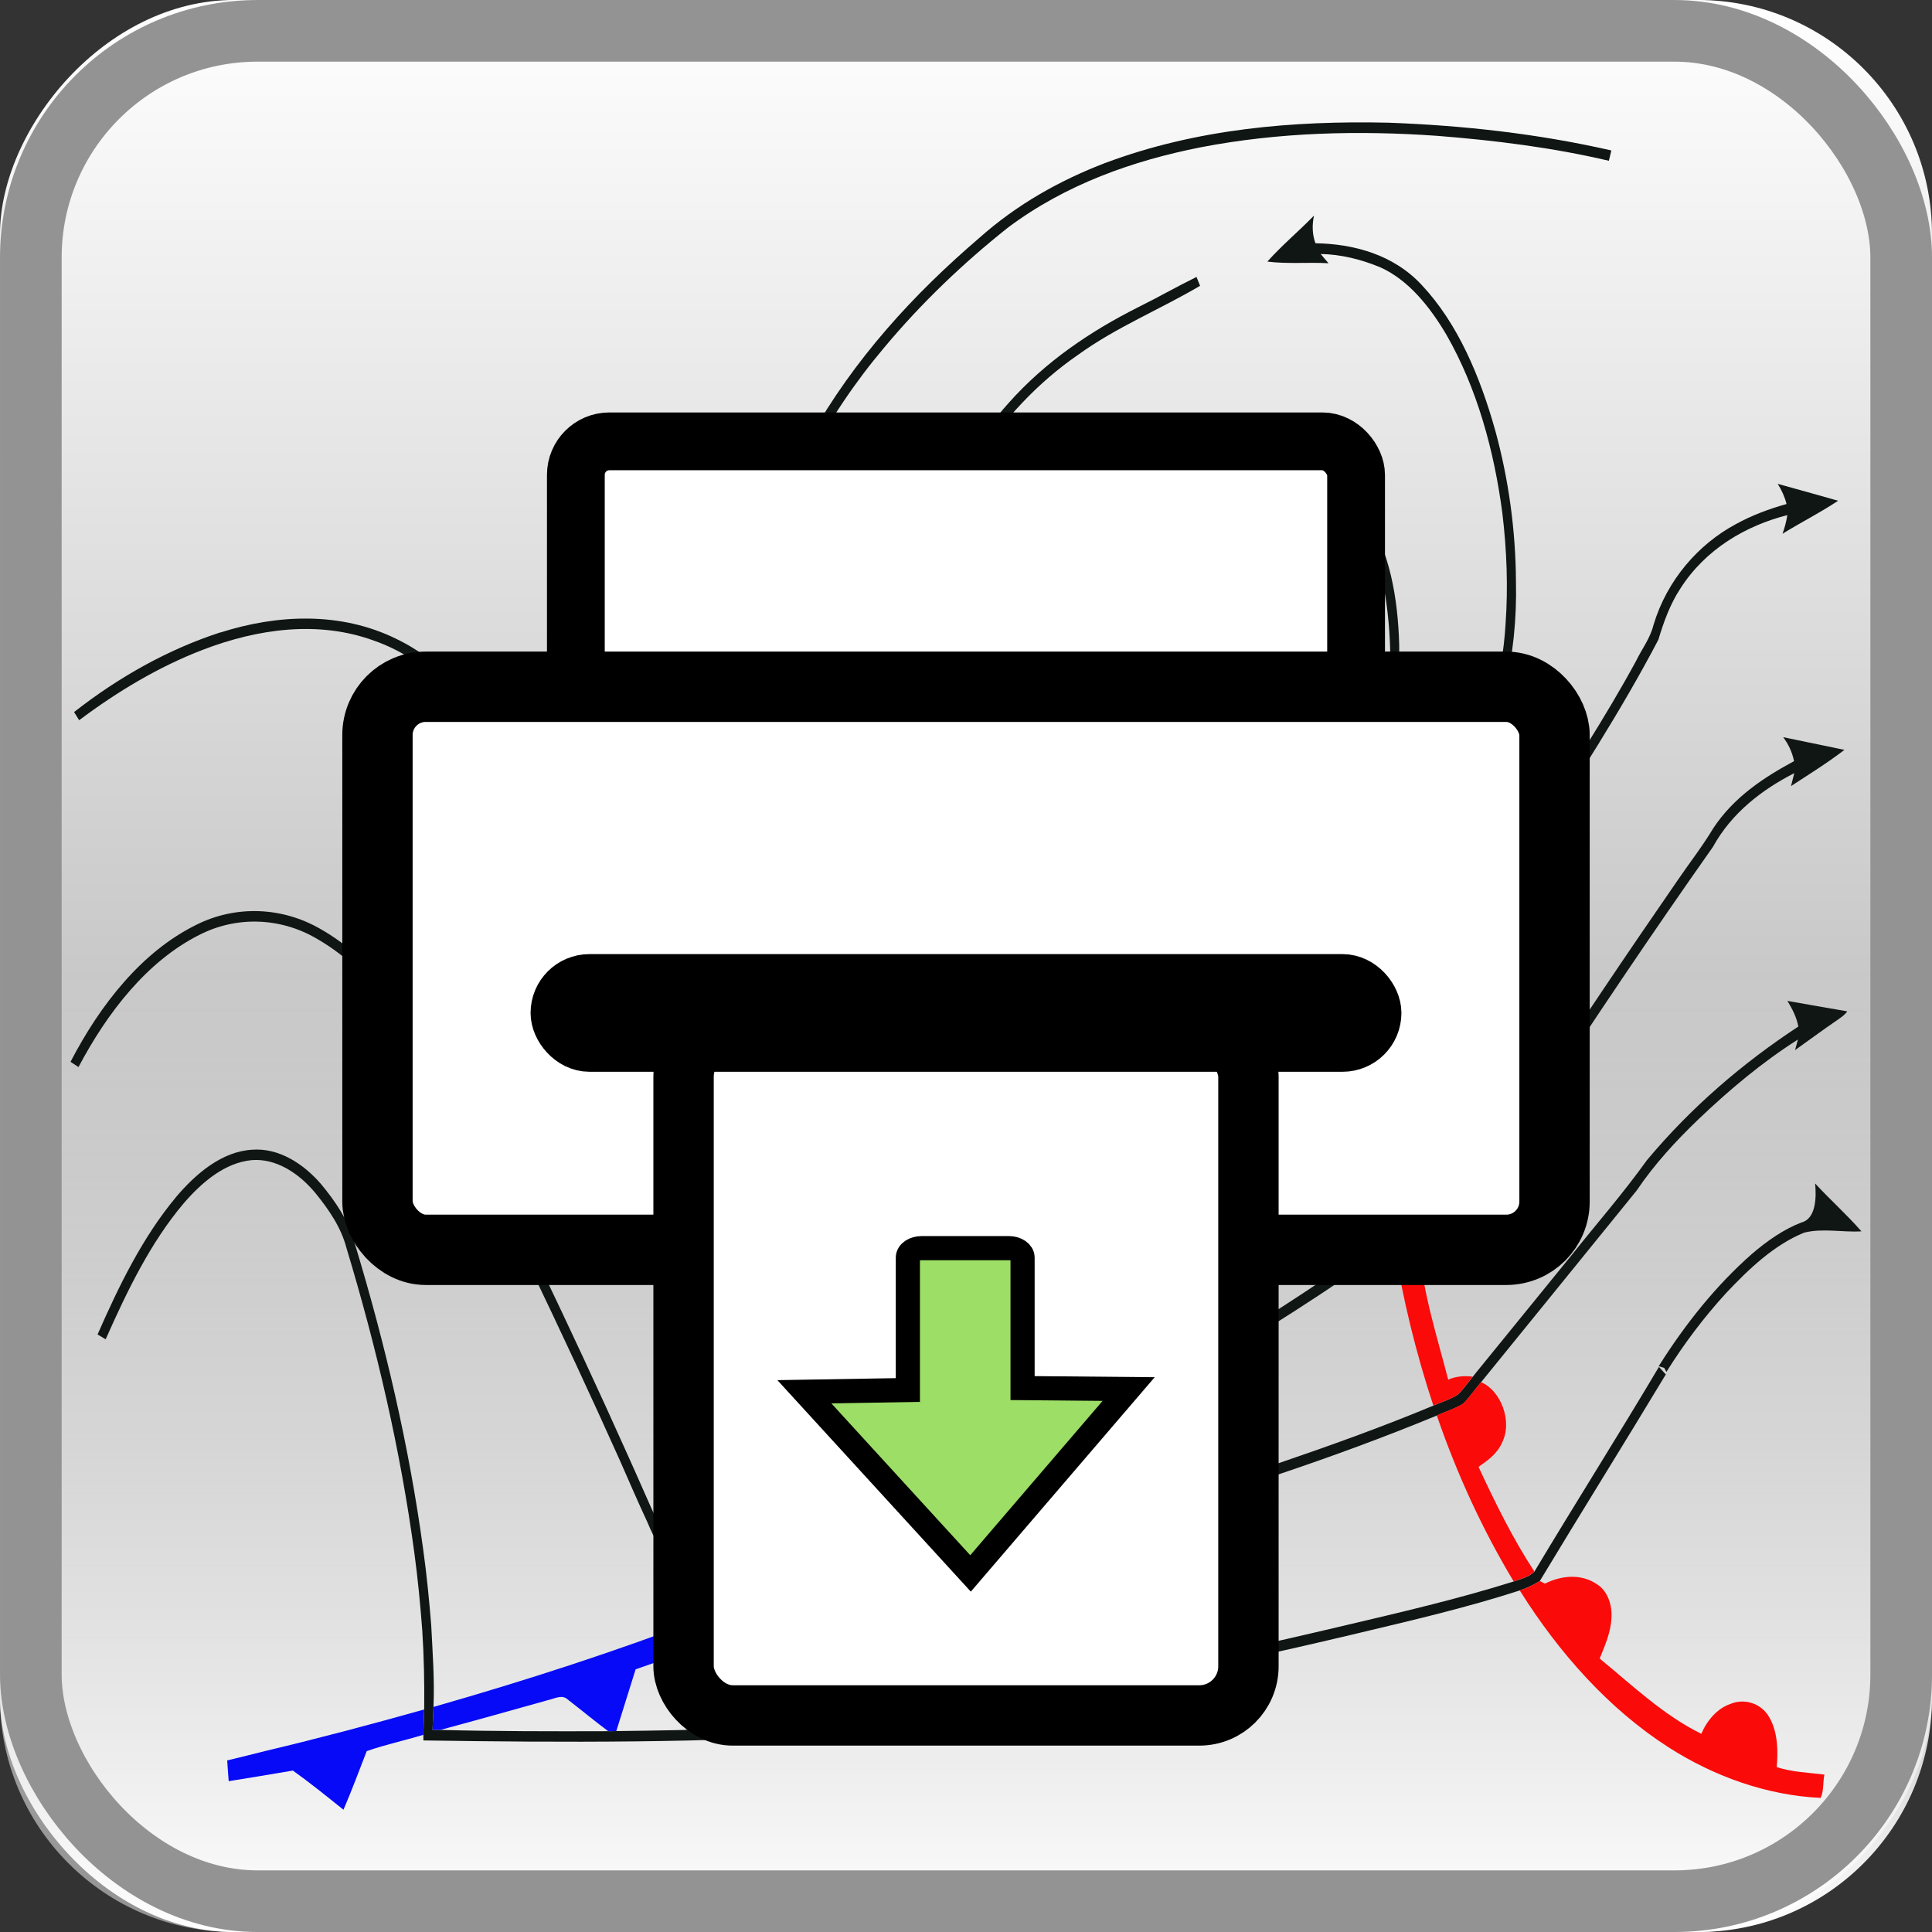 <?xml version="1.0" encoding="UTF-8" standalone="no"?>
<svg
   xmlns:dc="http://purl.org/dc/elements/1.1/"
   xmlns:cc="http://creativecommons.org/ns#"
   xmlns:rdf="http://www.w3.org/1999/02/22-rdf-syntax-ns#"
   xmlns:svg="http://www.w3.org/2000/svg"
   xmlns="http://www.w3.org/2000/svg"
   version="1.1"
   width="32"
   height="32"
   id="svg4588">
  <rect width="100%" height="100%" fill="#333333" stroke="none"/>
  <defs
     id="defs4590">
    <linearGradient
       x1="73.009"
       x2="73.009"
       gradientTransform="matrix(1.033,0,0,1.033,-59.414,-1122.2)"
       y1="1086.4"
       gradientUnits="userSpaceOnUse"
       y2="1055.4"
       id="E">
      <stop
         offset="0"
         stop-color="#fff"
         id="stop4324" />
      <stop
         offset="1"
         stop-color="#939393"
         id="stop4326" />
    </linearGradient>
    <linearGradient
       x1="73.009"
       x2="73.009"
       gradientTransform="matrix(1.033,0,0,1.033,-59.414,-1090.2)"
       y1="1086.4"
       gradientUnits="userSpaceOnUse"
       y2="1070.9"
       id="F">
      <stop
         offset="0"
         stop-color="#fff"
         id="stop3297-5-3-1-9-9" />
      <stop
         offset="1"
         stop-opacity="0"
         stop-color="#fff"
         id="stop4354-4-5-0-3" />
    </linearGradient>
  </defs>
  <g
     transform="translate(-2.5e-4,-3e-4)"
     style="enable-background:new"
     id="g45718">
    <g
       id="g4276">
      <rect
         height="32"
         x="0"
         y="-32"
         width="32"
         ry="3.878"
         transform="scale(1,-1)"
         style="fill:url(#E);enable-background:new"
         id="rect4364" />
      <rect
         x="0"
         y="0.001"
         width="32"
         height="32"
         ry="3.878"
         style="fill:url(#F);enable-background:new"
         id="rect4366" />
      <rect
         x="0.511"
         y="0.511"
         width="30.979"
         height="30.979"
         ry="3.755"
         style="fill:none;stroke:#939393;stroke-width:1.021;stroke-linecap:round;stroke-linejoin:round;enable-background:new"
         id="rect4426" />
    </g>
  </g>
  <g
     transform="translate(0.016,0.151)"
     id="g6990">
    <path
       style="fill:#101613"
       d="m 18.297,2.546 c 1.506,-0.564 3.104,-0.7 4.679,-0.665 1.24,0.045 2.48,0.182 3.697,0.46 -0.014,0.057 -0.028,0.115 -0.041,0.171 -0.937,-0.22 -1.89,-0.338 -2.842,-0.413 -1.308,-0.092 -2.627,-0.06 -3.92,0.19 -1.119,0.221 -2.234,0.612 -3.193,1.331 -0.735,0.584 -1.428,1.243 -2.048,1.986 -0.949,1.124 -1.697,2.5 -2.048,4.025 -0.405,1.73 -0.309,3.579 0.113,5.292 0.274,1.097 0.688,2.159 1.289,3.07 0.48,0.723 1.096,1.355 1.843,1.673 0.488,0.208 1.022,0.276 1.536,0.184 0.387,-0.069 0.769,-0.166 1.152,-0.256 0.909,-0.221 1.821,-0.553 2.576,-1.198 0.47,-0.36 0.895,-0.795 1.303,-1.242 0.132,-0.141 0.267,-0.278 0.394,-0.425 0.151,-0.169 0.305,-0.336 0.445,-0.518 0.343,-0.384 0.671,-0.788 1.001,-1.188 0.232,-0.277 0.462,-0.558 0.689,-0.841 0.165,-0.209 0.347,-0.401 0.485,-0.637 0.569,-0.906 1.159,-1.798 1.675,-2.748 0.096,-0.199 0.234,-0.373 0.289,-0.596 0.224,-0.749 0.748,-1.34 1.363,-1.67 0.268,-0.148 0.553,-0.253 0.841,-0.334 -0.031,-0.121 -0.082,-0.232 -0.147,-0.334 0.334,0.093 0.668,0.184 1.001,0.28 -0.299,0.199 -0.617,0.358 -0.921,0.547 0.036,-0.099 0.063,-0.203 0.08,-0.309 -0.681,0.173 -1.357,0.56 -1.777,1.224 -0.164,0.251 -0.271,0.544 -0.359,0.839 -0.622,1.189 -1.349,2.296 -2.058,3.415 -0.395,0.5 -0.806,0.983 -1.203,1.48 -0.335,0.394 -0.665,0.793 -1.004,1.183 l -0.033,0.039 c -0.159,0.178 -0.322,0.351 -0.471,0.54 -0.153,0.152 -0.298,0.314 -0.45,0.467 -0.478,0.502 -0.987,0.972 -1.552,1.338 -0.956,0.624 -2.052,0.846 -3.116,1.083 -0.717,0.161 -1.477,0.053 -2.13,-0.331 -1.024,-0.594 -1.759,-1.685 -2.269,-2.845 -0.707,-1.635 -1.049,-3.481 -0.99,-5.306 0.056,-1.56 0.481,-3.098 1.221,-4.404 0.731,-1.309 1.729,-2.391 2.807,-3.313 0.625,-0.558 1.345,-0.959 2.092,-1.244 z"
       id="path6" />
    <path
       style="fill:#101613"
       d="m 20.976,4.181 c 0.243,-0.272 0.519,-0.501 0.772,-0.761 -0.033,0.152 -0.03,0.313 0.024,0.458 0.626,0.01 1.29,0.184 1.76,0.691 0.602,0.641 0.968,1.521 1.218,2.41 0.222,0.808 0.338,1.655 0.343,2.502 0.029,1.231 -0.253,2.479 -0.867,3.493 -0.107,0.181 -0.221,0.357 -0.341,0.526 -0.272,0.374 -0.569,0.723 -0.886,1.046 -0.176,0.185 -0.36,0.361 -0.549,0.529 -0.204,0.181 -0.414,0.354 -0.63,0.514 -0.886,0.661 -1.873,1.157 -2.912,1.378 -0.615,0.125 -1.254,0.163 -1.867,-0.001 -0.326,-0.092 -0.653,-0.246 -0.893,-0.525 -0.17,-0.216 -0.368,-0.4 -0.533,-0.621 -0.553,-0.708 -0.941,-1.595 -1.069,-2.541 -0.132,-0.918 -0.032,-1.863 0.202,-2.748 0.369,-1.481 0.971,-2.924 1.94,-4.005 0.613,-0.691 1.364,-1.194 2.145,-1.587 0.325,-0.161 0.644,-0.343 0.969,-0.503 0.019,0.049 0.039,0.098 0.059,0.147 -0.668,0.394 -1.383,0.682 -2.021,1.143 -0.661,0.455 -1.239,1.068 -1.695,1.785 -0.496,0.777 -0.853,1.661 -1.116,2.574 -0.2,0.699 -0.369,1.419 -0.385,2.159 -0.035,0.94 0.164,1.896 0.596,2.697 0.239,0.471 0.564,0.873 0.909,1.242 0.313,0.442 0.816,0.61 1.288,0.68 0.983,0.125 1.974,-0.137 2.883,-0.561 0.52,-0.246 1.019,-0.552 1.486,-0.912 0.218,-0.168 0.431,-0.344 0.636,-0.532 0.181,-0.164 0.354,-0.339 0.527,-0.514 0.289,-0.303 0.567,-0.622 0.812,-0.973 0.156,-0.219 0.301,-0.448 0.433,-0.687 0.411,-0.749 0.655,-1.617 0.707,-2.502 0.043,-0.61 0.02,-1.226 -0.053,-1.831 -0.136,-1.041 -0.421,-2.074 -0.926,-2.956 -0.277,-0.469 -0.631,-0.91 -1.097,-1.119 -0.316,-0.131 -0.65,-0.214 -0.986,-0.22 0.042,0.052 0.086,0.103 0.13,0.153 -0.337,-0.019 -0.676,0.015 -1.011,-0.027 z"
       id="path8" />
    <path
       style="fill:#101613"
       d="m 20.509,7.579 c 0.31,-0.138 0.613,-0.293 0.922,-0.433 -0.043,0.127 -0.076,0.258 -0.081,0.394 0.48,0.094 0.945,0.368 1.245,0.821 0.412,0.61 0.542,1.405 0.564,2.162 4.5e-4,0.64 0.04,1.33 -0.262,1.899 -0.071,0.13 -0.148,0.255 -0.234,0.371 -0.325,0.423 -0.754,0.711 -1.189,0.955 -0.3,0.15 -0.608,0.279 -0.914,0.41 -0.629,0.193 -1.248,0.478 -1.906,0.501 -0.437,0.017 -0.897,-0.133 -1.205,-0.506 -0.262,-0.309 -0.393,-0.73 -0.462,-1.148 -0.002,-0.02 -0.006,-0.06 -0.008,-0.08 -0.024,-0.448 -0.02,-0.911 0.124,-1.334 0.296,-0.909 0.603,-1.831 1.115,-2.61 0.398,-0.601 0.929,-1.115 1.56,-1.344 0.006,0.042 0.019,0.127 0.025,0.169 -0.591,0.248 -1.098,0.721 -1.472,1.3 -0.475,0.729 -0.767,1.586 -1.046,2.433 -0.208,0.589 -0.212,1.264 -0.045,1.868 0.131,0.472 0.459,0.877 0.881,1.001 0.585,0.187 1.187,-0.02 1.751,-0.204 0.582,-0.19 1.162,-0.406 1.706,-0.715 0.381,-0.222 0.75,-0.497 1.022,-0.883 0.077,-0.109 0.145,-0.226 0.2,-0.352 0.073,-0.168 0.134,-0.345 0.161,-0.531 0.073,-0.659 0.072,-1.331 -0.029,-1.987 C 22.855,9.267 22.711,8.799 22.442,8.43 22.178,8.06 21.792,7.818 21.385,7.736 21.408,7.81 21.431,7.883 21.455,7.956 21.222,7.885 20.997,7.786 20.766,7.707 20.676,7.676 20.586,7.642 20.509,7.579 Z"
       id="path14" />
    <path
       style="fill:#101613"
       d="m 3.636,10.325 c 0.943,-0.301 1.983,-0.346 2.898,0.099 0.815,0.389 1.466,1.139 1.929,1.994 0.514,0.942 0.836,2.003 1.08,3.075 0.433,1.328 0.883,2.652 1.423,3.927 0.205,0.455 0.394,0.936 0.715,1.301 0.564,0.822 1.303,1.489 2.14,1.895 0.53,0.26 1.093,0.431 1.665,0.502 1.038,0.147 2.096,0.027 3.109,-0.262 0.308,-0.082 0.612,-0.187 0.908,-0.312 0.927,-0.537 1.84,-1.112 2.732,-1.725 0.017,-0.011 0.051,-0.034 0.068,-0.045 0.249,-0.168 0.493,-0.347 0.735,-0.528 0.363,-0.272 0.72,-0.557 1.062,-0.864 0.307,-0.274 0.604,-0.563 0.887,-0.87 0.075,-0.084 0.153,-0.165 0.219,-0.259 0.841,-1.296 1.702,-2.575 2.576,-3.84 0.193,-0.282 0.402,-0.55 0.58,-0.847 0.34,-0.515 0.838,-0.841 1.337,-1.11 -0.03,-0.148 -0.094,-0.283 -0.18,-0.397 0.338,0.071 0.676,0.141 1.015,0.21 -0.285,0.218 -0.588,0.406 -0.885,0.6 0.018,-0.071 0.036,-0.143 0.054,-0.214 -0.526,0.269 -1.034,0.651 -1.348,1.222 -1.006,1.427 -1.984,2.881 -2.942,4.352 -0.13,0.228 -0.319,0.396 -0.48,0.591 -0.255,0.255 -0.512,0.509 -0.782,0.742 -0.352,0.305 -0.713,0.595 -1.081,0.872 -1.069,0.8 -2.198,1.485 -3.323,2.174 -0.153,0.095 -0.32,0.15 -0.484,0.213 -0.33,0.121 -0.667,0.213 -1.004,0.305 -1.027,0.24 -2.092,0.313 -3.129,0.109 -0.523,-0.103 -1.037,-0.277 -1.518,-0.535 -0.746,-0.399 -1.414,-0.99 -1.941,-1.719 -0.136,-0.202 -0.307,-0.369 -0.418,-0.593 -0.434,-0.814 -0.757,-1.699 -1.083,-2.577 -0.269,-0.75 -0.528,-1.506 -0.773,-2.268 -0.267,-1.177 -0.63,-2.348 -1.245,-3.347 -0.483,-0.788 -1.159,-1.452 -1.969,-1.734 -0.927,-0.341 -1.934,-0.199 -2.843,0.151 -0.724,0.278 -1.406,0.686 -2.045,1.165 -0.021,-0.034 -0.063,-0.102 -0.084,-0.135 0.741,-0.581 1.561,-1.04 2.424,-1.32 z"
       id="path20" />
    <path
       style="fill:#8c12ca"
       d="m 20.985,10.583 c 0.3,0.065 0.598,0.168 0.864,0.347 0.069,0.041 0.138,0.105 0.221,0.084 0.285,-0.029 0.569,-0.071 0.854,-0.1 -0.042,0.356 -0.088,0.71 -0.133,1.065 -0.015,0.091 -0.004,0.183 0.008,0.274 -0.054,0.126 -0.123,0.243 -0.2,0.352 C 22.455,12.216 22.266,11.84 21.996,11.55 21.733,11.251 21.373,11.086 21.007,11.066 20.997,10.905 20.99,10.744 20.985,10.583 Z"
       id="path22" />
    <path
       style="fill:#8c12ca"
       d="m 22.663,12.794 c 0.086,-0.117 0.163,-0.242 0.234,-0.371 0.093,0.222 0.159,0.458 0.232,0.69 0.058,0.044 0.133,0.023 0.199,0.039 0.167,0.012 0.315,0.113 0.45,0.22 -0.245,0.351 -0.523,0.67 -0.812,0.973 -0.054,-0.527 -0.148,-1.05 -0.303,-1.55 z"
       id="path24" />
    <path
       style="fill:#8c12ca"
       d="m 22.998,14.545 c 0.317,-0.323 0.614,-0.672 0.886,-1.046 0.115,0.197 0.192,0.457 0.095,0.686 -0.111,0.305 -0.393,0.435 -0.636,0.559 -0.031,0.392 -0.031,0.785 -0.036,1.176 -0.113,-0.023 -0.227,-0.043 -0.34,-0.061 0.066,-0.435 0.026,-0.877 0.032,-1.314 z"
       id="path32" />
    <path
       style="fill:#101613"
       d="m 3.233,15.168 c 0.653,-0.329 1.423,-0.3 2.059,0.068 0.867,0.493 1.505,1.38 2.033,2.292 1.052,2.133 2.095,4.271 3.07,6.452 0.161,0.355 0.314,0.713 0.476,1.067 0.25,0.559 0.621,1.026 0.95,1.522 1.109,-0.208 2.211,-0.478 3.312,-0.746 2.021,-0.5 4.03,-1.066 6.015,-1.734 0.866,-0.296 1.729,-0.605 2.578,-0.959 0.135,-0.059 0.278,-0.1 0.404,-0.182 0.093,-0.087 0.166,-0.198 0.249,-0.297 0.011,-0.014 0.034,-0.043 0.045,-0.057 0.53,-0.649 1.056,-1.301 1.586,-1.95 0.418,-0.525 0.857,-1.028 1.251,-1.577 0.733,-0.879 1.592,-1.613 2.509,-2.215 -0.029,-0.158 -0.102,-0.295 -0.181,-0.425 0.33,0.06 0.661,0.114 0.991,0.173 -0.041,0.062 -0.101,0.098 -0.157,0.139 -0.239,0.162 -0.471,0.336 -0.707,0.503 0.012,-0.044 0.036,-0.131 0.047,-0.175 -0.588,0.373 -1.134,0.831 -1.651,1.324 -0.37,0.356 -0.723,0.737 -1.019,1.176 -0.859,1.058 -1.717,2.118 -2.577,3.175 -0.103,0.115 -0.188,0.251 -0.298,0.357 -0.137,0.085 -0.29,0.128 -0.434,0.195 -1.752,0.724 -3.548,1.298 -5.351,1.828 -1.107,0.32 -2.219,0.618 -3.335,0.89 -0.313,0.08 -0.628,0.153 -0.943,0.226 -0.309,0.075 -0.62,0.142 -0.928,0.223 -0.488,0.089 -0.972,0.211 -1.459,0.31 -0.034,-0.046 -0.067,-0.092 -0.1,-0.138 -0.34,-0.506 -0.719,-0.988 -0.961,-1.571 -0.156,-0.335 -0.303,-0.676 -0.452,-1.015 -0.972,-2.17 -2.01,-4.299 -3.057,-6.421 -0.516,-0.891 -1.136,-1.761 -1.984,-2.239 -0.599,-0.345 -1.323,-0.366 -1.935,-0.05 -0.859,0.435 -1.514,1.276 -1.995,2.186 -0.044,-0.029 -0.088,-0.058 -0.132,-0.087 0.495,-0.953 1.183,-1.825 2.081,-2.268 z"
       id="path38" />
    <path
       style="fill:#060af6"
       d="m 22.788,16.729 c 0.078,-0.285 0.133,-0.577 0.179,-0.87 0.113,0.018 0.227,0.038 0.34,0.061 -0.027,0.096 -0.052,0.193 -0.075,0.291 -0.14,0.182 -0.293,0.348 -0.445,0.518 z"
       id="path44" />
    <path
       style="fill:#060af6"
       d="m 22.685,17.102 c 0.149,-0.19 0.312,-0.363 0.471,-0.54 -0.103,0.356 -0.173,0.722 -0.275,1.078 -0.18,0.65 -0.41,1.288 -0.749,1.85 -0.029,0.058 -0.08,0.12 -0.057,0.193 0.072,0.365 0.149,0.729 0.228,1.092 -0.017,0.011 -0.051,0.034 -0.068,0.045 -0.339,0.005 -0.677,-0.01 -1.015,0.005 -0.1,0.074 -0.174,0.185 -0.26,0.278 -0.457,0.518 -0.934,1.015 -1.457,1.442 -0.297,0.125 -0.6,0.23 -0.908,0.312 1.107,-0.879 2.128,-1.928 2.927,-3.183 0.495,-0.784 0.907,-1.645 1.163,-2.571 z"
       id="path46" />
    <path
       style="fill:#fa0a09"
       d="m 23.156,16.562 0.033,-0.039 c 0.057,0.814 0.056,1.634 0.14,2.446 0.158,0.003 0.317,0.021 0.465,0.089 0.13,0.068 0.232,0.185 0.306,0.325 -0.342,0.307 -0.699,0.592 -1.062,0.864 -0.113,-0.861 -0.207,-1.735 -0.158,-2.606 0.101,-0.356 0.172,-0.723 0.275,-1.078 z"
       id="path48" />
    <path
       style="fill:#101613"
       d="m 2.895,19.681 c 0.338,-0.399 0.766,-0.76 1.266,-0.789 0.431,-0.033 0.839,0.221 1.137,0.565 0.239,0.287 0.464,0.613 0.566,1.001 0.497,1.643 0.895,3.331 1.129,5.052 0.058,0.415 0.099,0.834 0.133,1.252 0.023,0.452 0.057,0.905 0.038,1.359 -0.005,0.127 -0.011,0.254 -0.016,0.381 h 0.13 c 0.926,0.024 1.854,0.024 2.78,0.021 0.045,-0.001 0.09,-0.002 0.134,-0.002 1.247,-0.015 2.495,-0.042 3.74,-0.131 0.964,-0.074 1.934,-0.148 2.881,-0.384 0.574,-0.184 1.167,-0.27 1.75,-0.406 1.225,-0.266 2.449,-0.533 3.669,-0.822 0.945,-0.223 1.892,-0.442 2.824,-0.735 0.117,-0.043 0.247,-0.068 0.343,-0.164 0.68,-1.136 1.386,-2.251 2.062,-3.39 0.029,0.031 0.086,0.094 0.114,0.125 -0.69,1.145 -1.397,2.277 -2.087,3.422 -0.106,0.066 -0.218,0.117 -0.333,0.156 -0.889,0.288 -1.794,0.497 -2.698,0.713 -1.317,0.313 -2.639,0.601 -3.96,0.888 -0.534,0.125 -1.078,0.2 -1.603,0.373 -0.959,0.25 -1.943,0.322 -2.92,0.401 -2.323,0.152 -4.652,0.145 -6.977,0.109 -4.501e-4,-0.023 -9.002e-4,-0.07 -0.001,-0.094 0.002,-0.141 0.011,-0.28 0.014,-0.42 0.005,-0.437 -0.004,-0.874 -0.032,-1.309 -0.032,-0.426 -0.073,-0.851 -0.13,-1.275 -0.232,-1.722 -0.628,-3.41 -1.124,-5.054 -0.092,-0.353 -0.299,-0.646 -0.513,-0.911 -0.272,-0.329 -0.65,-0.58 -1.055,-0.549 -0.444,0.041 -0.823,0.361 -1.128,0.714 -0.55,0.649 -0.938,1.452 -1.294,2.254 -0.033,-0.02 -0.1,-0.06 -0.134,-0.08 0.355,-0.81 0.748,-1.613 1.296,-2.271 z"
       id="path58" />
    <path
       style="fill:#101613"
       d="m 30.048,19.451 c 0.25,0.271 0.524,0.514 0.767,0.793 -0.316,0.019 -0.636,-0.056 -0.948,0.021 -0.496,0.202 -0.911,0.596 -1.294,1.002 -0.364,0.398 -0.695,0.836 -0.988,1.305 l -0.036,-0.066 c -0.023,-0.007 -0.069,-0.021 -0.092,-0.028 0.439,-0.699 0.953,-1.342 1.55,-1.865 0.249,-0.213 0.519,-0.402 0.814,-0.516 0.242,-0.06 0.25,-0.419 0.227,-0.647 z"
       id="path60" />
    <path
       style="fill:#fa0a09"
       d="m 23.068,20.436 c 0.368,-0.276 0.729,-0.567 1.081,-0.872 0.029,0.462 -0.297,0.835 -0.659,0.959 0.065,0.749 0.295,1.46 0.481,2.177 0.13,-0.057 0.269,-0.066 0.407,-0.049 -0.083,0.099 -0.156,0.21 -0.249,0.297 -0.126,0.082 -0.269,0.123 -0.404,0.182 -0.29,-0.873 -0.508,-1.776 -0.657,-2.695 z"
       id="path62" />
    <path
       style="fill:#fa0a09"
       d="m 24.216,23.099 c 0.11,-0.106 0.195,-0.242 0.298,-0.357 0.32,0.13 0.53,0.64 0.349,1.001 -0.081,0.187 -0.241,0.298 -0.39,0.402 0.278,0.598 0.569,1.191 0.925,1.733 -0.096,0.096 -0.226,0.121 -0.343,0.164 -0.515,-0.855 -0.941,-1.781 -1.273,-2.749 0.144,-0.067 0.297,-0.109 0.434,-0.195 z"
       id="path70" />
    <path
       style="fill:#060af6"
       d="m 18.258,23.129 c 0.337,-0.092 0.674,-0.184 1.004,-0.305 -0.01,0.4 -0.012,0.8 -0.021,1.2 -0.361,-0.111 -0.715,-0.254 -1.08,-0.345 -0.309,0.179 -0.596,0.405 -0.9,0.597 -0.659,0.456 -1.347,0.855 -2.055,1.2 -0.025,0.116 -0.049,0.233 -0.073,0.349 -1.101,0.267 -2.203,0.537 -3.312,0.746 2.243,-0.876 4.444,-1.951 6.437,-3.442 z"
       id="path72" />
    <path
       style="fill:#060af6"
       d="m 14.154,26.238 c 0.315,-0.074 0.629,-0.147 0.943,-0.226 -0.051,0.227 -0.095,0.456 -0.142,0.684 C 14.686,26.547 14.423,26.385 14.154,26.238 Z"
       id="path84" />
    <path
       style="fill:#fa0a09"
       d="m 25.572,26.079 c 0.27,-0.135 0.599,-0.17 0.861,0.009 0.175,0.105 0.259,0.347 0.241,0.567 -0.011,0.239 -0.11,0.452 -0.194,0.665 0.542,0.446 1.064,0.943 1.683,1.246 0.098,-0.228 0.266,-0.42 0.481,-0.494 0.229,-0.098 0.52,-0.015 0.652,0.233 0.133,0.241 0.14,0.538 0.116,0.813 0.257,0.084 0.526,0.09 0.79,0.124 -0.027,0.125 -0.008,0.275 -0.063,0.386 -0.883,-0.043 -1.75,-0.346 -2.522,-0.84 -0.98,-0.63 -1.806,-1.551 -2.461,-2.596 0.115,-0.039 0.227,-0.091 0.333,-0.156 0.021,0.011 0.063,0.032 0.084,0.043 z"
       id="path86" />
    <path
       style="fill:#060af6"
       d="m 11.767,26.771 c 0.487,-0.099 0.97,-0.221 1.459,-0.31 -0.897,0.372 -1.8,0.724 -2.714,1.037 -0.108,0.34 -0.212,0.683 -0.32,1.023 -0.045,5.2e-4 -0.09,0.001 -0.134,0.002 C 9.832,28.355 9.614,28.173 9.391,28.001 9.295,27.909 9.174,27.983 9.069,28.006 c -0.597,0.167 -1.194,0.335 -1.792,0.496 H 7.148 c 0.005,-0.127 0.011,-0.254 0.016,-0.381 1.516,-0.433 3.021,-0.92 4.503,-1.488 0.033,0.046 0.066,0.092 0.1,0.138 z"
       id="path88" />
    <path
       style="fill:#060af6"
       d="M 4.395,28.847 C 5.27,28.639 6.141,28.408 7.01,28.163 7.007,28.302 6.997,28.442 6.996,28.583 c -0.311,0.094 -0.629,0.162 -0.938,0.27 -0.126,0.325 -0.248,0.652 -0.385,0.971 -0.276,-0.221 -0.552,-0.445 -0.838,-0.649 -0.354,0.062 -0.709,0.118 -1.063,0.176 -0.009,-0.115 -0.018,-0.23 -0.025,-0.344 0.216,-0.053 0.432,-0.104 0.647,-0.16 z"
       id="path94" />
  </g>
  <rect
     ry="0.555"
     y="7.31"
     x="9.538"
     height="6.104"
     width="12.923"
     id="rect926"
     style="opacity:1;fill:#ffffff;fill-opacity:1;stroke:#000000;stroke-width:0.957;stroke-miterlimit:4;stroke-dasharray:none;stroke-opacity:1" />
  <rect
     ry="0.799"
     y="11.375"
     x="6.252"
     height="9.326"
     width="19.496"
     id="rect902"
     style="opacity:1;fill:#ffffff;fill-opacity:1;stroke:#000000;stroke-width:1.165;stroke-miterlimit:4;stroke-dasharray:none;stroke-opacity:1" />
  <rect
     ry="0.814"
     y="17.023"
     x="11.322"
     height="11.39"
     width="9.356"
     id="rect924"
     style="opacity:1;fill:#ffffff;fill-opacity:1;stroke:#000000;stroke-width:1;stroke-miterlimit:4;stroke-dasharray:none;stroke-opacity:1" />
  <rect
     ry="0.475"
     y="16.303"
     x="9.288"
     height="0.949"
     width="13.424"
     id="rect930"
     style="opacity:1;fill:#ffffff;fill-opacity:1;stroke:#000000;stroke-width:1;stroke-miterlimit:4;stroke-dasharray:none;stroke-opacity:1" />
  <path
     id="rect934"
     d="m 15.266,20.673 c -0.127,0 -0.229,0.07 -0.229,0.157 v 2.193 l -1.714,0.029 2.752,3.009 2.619,-3.054 -1.757,-0.016 v -2.161 c 0,-0.087 -0.102,-0.157 -0.229,-0.157 z"
     style="opacity:1;fill:#9dde67;fill-opacity:1;stroke:#000000;stroke-width:0.4;stroke-miterlimit:4;stroke-dasharray:none;stroke-opacity:1" />
</svg>

